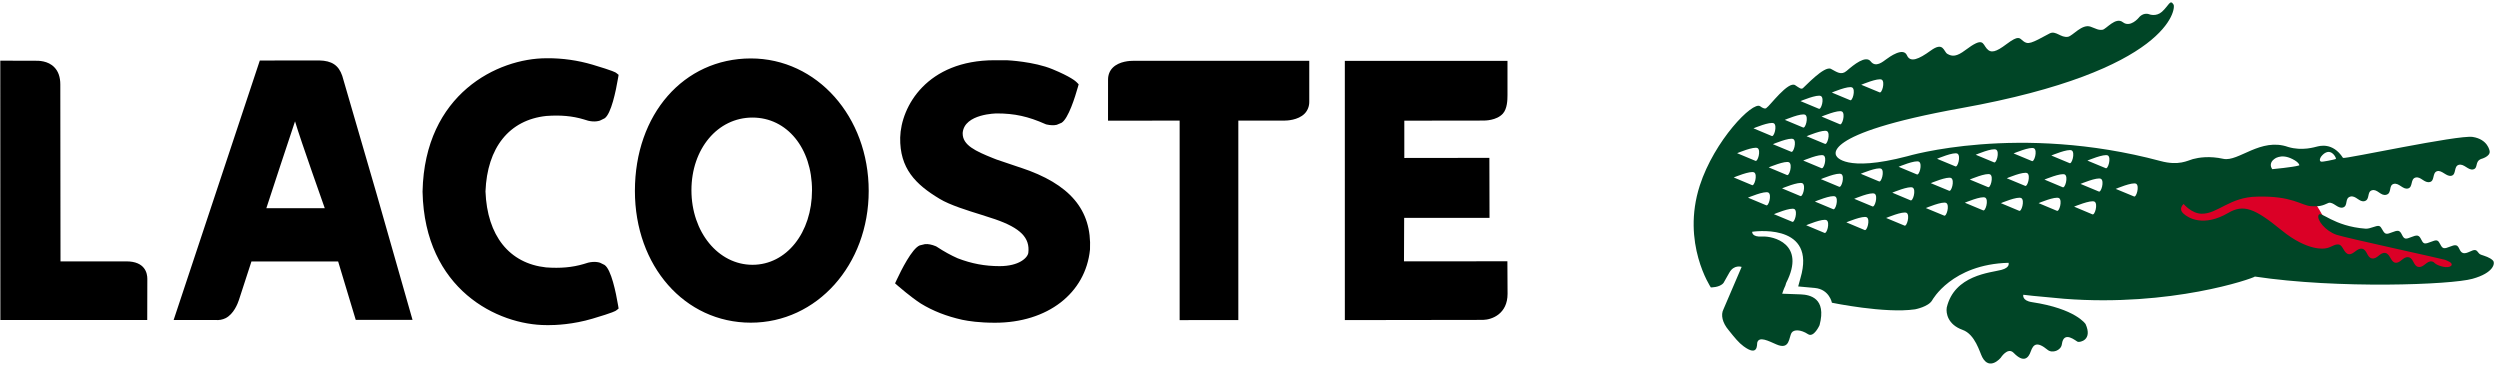 <svg width="160" height="24" viewBox="0 0 160 24" fill="none" xmlns="http://www.w3.org/2000/svg">
<path fill-rule="evenodd" clip-rule="evenodd" d="M148.904 14.139C148.412 13.617 148.327 12.693 147.329 12.611C146.36 12.403 145.395 12.18 144.417 12L138.673 12.745L138 15.212L147.289 16.177L149.711 17.464L156.038 18L159 17.142C155.931 16.353 152.788 15.724 149.804 14.741C149.437 14.607 149.183 14.361 148.904 14.139Z" fill="#DB0026"/>
<path d="M159.549 16.674C159.347 16.467 159.02 16.385 158.795 16.305C158.574 16.224 158.606 16.055 158.422 16.006C158.233 15.959 157.903 16.26 157.647 16.198C157.39 16.132 157.409 15.757 157.195 15.701C156.976 15.648 156.595 15.929 156.396 15.879C156.195 15.833 156.156 15.439 155.963 15.389C155.772 15.343 155.365 15.623 155.167 15.575C154.968 15.523 154.955 15.139 154.734 15.082C154.513 15.029 154.126 15.316 153.935 15.264C153.736 15.216 153.717 14.833 153.506 14.778C153.292 14.724 152.901 15.006 152.704 14.955C152.501 14.904 152.446 14.51 152.261 14.463C152.072 14.418 151.704 14.65 151.404 14.636C149.325 14.485 148.529 13.46 148.388 13.763C148.249 14.06 148.821 14.783 149.541 15.027C150.114 15.222 156.308 16.565 156.471 16.625C156.629 16.687 157.02 16.823 156.881 17C156.666 17.226 156.061 17.003 155.906 16.902C155.751 16.801 155.786 16.764 155.64 16.733C155.308 16.672 155.124 17.146 154.773 17.082C154.453 17.026 154.476 16.523 154.151 16.464C153.793 16.396 153.631 16.873 153.29 16.811C153.007 16.761 152.969 16.249 152.665 16.191C152.317 16.125 152.159 16.603 151.796 16.537C151.483 16.48 151.501 15.98 151.174 15.918C150.848 15.858 150.62 16.321 150.312 16.267C150.003 16.21 149.958 15.7 149.684 15.649C149.403 15.6 149.182 15.86 148.805 15.898C148.805 15.898 147.721 16.128 146.008 14.726C144.291 13.327 143.587 13.055 142.61 13.625C141.015 14.556 140.025 13.94 139.736 13.664C139.39 13.346 139.753 13.055 139.753 13.055C139.753 13.055 140.259 13.668 140.897 13.678C141.924 13.702 142.699 12.604 144.46 12.585C146.691 12.522 147.273 13.143 147.882 13.192C148.447 13.235 148.636 13.164 149.026 12.986H149.024C149.34 12.898 149.615 13.377 149.947 13.28C150.297 13.177 150.041 12.694 150.418 12.583C150.771 12.484 151.001 12.969 151.338 12.871C151.693 12.769 151.467 12.273 151.808 12.177C152.159 12.077 152.364 12.567 152.728 12.463C153.093 12.361 152.857 11.87 153.19 11.771C153.534 11.673 153.782 12.155 154.119 12.061C154.439 11.972 154.256 11.458 154.589 11.365C154.935 11.268 155.158 11.751 155.526 11.645C155.828 11.563 155.661 11.049 155.975 10.956C156.288 10.864 156.579 11.34 156.906 11.245C157.212 11.156 157.033 10.646 157.358 10.55C157.703 10.453 157.969 10.929 158.295 10.839C158.618 10.748 158.373 10.336 158.794 10.173C158.794 10.173 159.376 10.023 159.339 9.688C159.335 9.632 159.214 8.916 158.255 8.764C157.332 8.619 150.047 10.197 149.953 10.106C149.282 9.068 148.423 9.357 148.292 9.38C148.159 9.407 147.346 9.678 146.445 9.407C144.676 8.779 143.263 10.374 142.294 10.165C141.402 9.968 140.72 10.081 140.345 10.181C140.003 10.274 139.448 10.623 138.271 10.306C129.174 7.873 122.065 10 122.065 10C118.056 11.049 117.543 10 117.543 10C117.543 10 116.224 8.596 125.512 6.922C138.863 4.52 139.266 0.544 139.107 0.293C138.888 -0.072 138.804 0.358 138.365 0.753C137.996 1.081 137.567 0.919 137.567 0.919C137.147 0.761 136.878 1.137 136.878 1.137C136.878 1.137 136.338 1.794 135.86 1.42C135.401 1.06 134.791 1.872 134.563 1.904C134.291 1.942 134.157 1.838 133.792 1.706C133.243 1.516 132.654 2.299 132.353 2.354C131.892 2.437 131.568 1.928 131.171 2.143C129.985 2.785 129.798 2.874 129.479 2.624C129.243 2.435 129.208 2.231 128.415 2.825C127.741 3.332 127.418 3.426 127.147 3.104C126.869 2.78 126.94 2.337 125.781 3.209C125.228 3.625 124.945 3.633 124.628 3.446C124.39 3.305 124.391 2.635 123.56 3.242C122.807 3.788 122.26 4.027 122.046 3.542C121.811 2.998 120.923 3.643 120.718 3.795C120.504 3.946 120.048 4.348 119.728 3.933C119.408 3.516 118.643 4.139 118.188 4.534C117.836 4.841 117.552 4.604 117.181 4.409C116.76 4.183 115.499 5.562 115.385 5.644C115.27 5.723 115.182 5.644 114.893 5.453C114.449 5.158 113.251 6.796 113.057 6.903C113.057 6.903 112.975 7.044 112.649 6.8C112.184 6.454 109.717 8.997 108.786 11.875C107.596 15.565 109.493 18.394 109.493 18.394C109.493 18.394 110.063 18.408 110.306 18.106L110.675 17.454C110.975 16.91 111.465 17.081 111.465 17.081L110.302 19.794C110.118 20.151 110.229 20.656 110.636 21.134C111.019 21.614 111.283 21.939 111.59 22.162C112.534 22.858 112.437 22.034 112.462 21.932C112.573 21.491 113.196 21.829 113.686 22.041C114.574 22.431 114.475 21.569 114.67 21.288C114.805 21.086 115.242 21.077 115.716 21.388C116.085 21.63 116.452 20.811 116.452 20.811C116.912 19.067 115.83 18.865 115.245 18.84L114.061 18.797C114.061 18.797 114.139 18.532 114.262 18.283L114.315 18.107C115.607 15.586 113.448 15.099 112.802 15.139C112.09 15.189 112.14 14.833 112.14 14.833C112.14 14.833 116.041 14.231 115.314 17.473C115.314 17.473 115.17 18.037 115.084 18.332L116.156 18.43C117.079 18.52 117.243 19.375 117.243 19.375C117.243 19.375 120.636 20.078 122.561 19.797C122.561 19.797 123.421 19.637 123.66 19.217C123.66 19.217 124.907 16.916 128.546 16.819C128.546 16.819 128.674 17.117 128.092 17.272C127.396 17.456 125.073 17.601 124.59 19.691V19.699C124.537 20.042 124.655 20.772 125.604 21.111C126.414 21.397 126.699 22.551 126.867 22.863C127.338 23.747 128.043 22.901 128.043 22.901C128.043 22.901 128.491 22.187 128.874 22.583C129.522 23.252 129.823 22.915 129.97 22.489C130.132 22.03 130.366 21.83 131.045 22.388C131.334 22.631 131.903 22.444 131.96 22.029C132.08 21.116 132.867 21.841 132.98 21.877C133.115 21.917 133.94 21.772 133.478 20.742C133.478 20.742 132.855 19.761 130.045 19.337C129.386 19.239 129.491 18.865 129.491 18.865L130.109 18.934C130.294 18.957 131.928 19.099 132.102 19.121C138.956 19.651 144.157 17.829 144.314 17.7C149.638 18.499 156.878 18.226 158.238 17.843C159.604 17.465 159.706 16.84 159.549 16.674ZM148.555 10.018C148.666 9.877 148.771 9.798 148.868 9.759C149.281 9.575 149.545 10.151 149.495 10.172C149.492 10.174 149.483 10.176 149.479 10.177C149.478 10.178 149.478 10.18 149.477 10.181C149.412 10.206 148.615 10.383 148.537 10.342C148.379 10.257 148.555 10.018 148.555 10.018ZM145.528 10.2C145.528 10.2 145.63 10.098 145.83 10.046C146.026 9.99 146.323 9.981 146.717 10.18C147.169 10.405 147.157 10.581 147.157 10.581C147.139 10.588 147.119 10.593 147.1 10.598C146.772 10.698 145.426 10.827 145.426 10.827C145.349 10.729 145.318 10.614 145.336 10.499C145.355 10.385 145.422 10.28 145.528 10.2ZM120.433 5.099C120.659 5.236 120.442 6.022 120.281 5.906L119.119 5.425C119.119 5.425 120.201 4.967 120.433 5.099ZM118.543 5.602C118.772 5.735 118.557 6.523 118.396 6.406L117.237 5.923C117.237 5.923 118.314 5.465 118.543 5.602ZM117.889 7.139C118.119 7.273 117.904 8.062 117.74 7.948L116.579 7.46C116.579 7.46 117.659 7.005 117.889 7.139ZM116.784 9.202L115.622 8.719C115.622 8.719 116.702 8.26 116.931 8.395C117.164 8.53 116.942 9.318 116.784 9.202ZM116.565 10.759L115.406 10.275C115.406 10.275 116.484 9.819 116.714 9.951C116.944 10.084 116.73 10.87 116.565 10.759ZM116.543 6.15C116.774 6.284 116.556 7.068 116.395 6.956L115.232 6.471C115.232 6.471 116.315 6.013 116.543 6.15ZM115.536 7.348C115.763 7.482 115.548 8.266 115.387 8.155L114.227 7.671C114.227 7.671 115.306 7.212 115.536 7.348ZM113.465 9.228C113.465 9.228 114.547 8.768 114.774 8.904C115.005 9.037 114.787 9.823 114.625 9.709L113.465 9.228ZM114.354 11.197L113.196 10.712C113.196 10.712 114.276 10.256 114.504 10.391C114.735 10.524 114.519 11.31 114.354 11.197ZM113.528 7.894C113.757 8.025 113.541 8.812 113.379 8.698L112.222 8.213C112.222 8.213 113.296 7.758 113.528 7.894ZM112.484 9.479C112.714 9.612 112.499 10.403 112.333 10.287L111.175 9.804C111.175 9.804 112.255 9.35 112.484 9.479ZM110.959 11.357C110.959 11.357 112.039 10.902 112.268 11.036C112.499 11.169 112.279 11.957 112.12 11.843L110.959 11.357ZM113.029 13.134L111.87 12.65C111.87 12.65 112.95 12.191 113.18 12.326C113.409 12.461 113.19 13.246 113.029 13.134ZM114.692 14.189L113.532 13.707C113.532 13.707 114.613 13.249 114.843 13.382C115.07 13.514 114.851 14.306 114.692 14.189ZM115.212 12.542L114.051 12.056C114.051 12.056 115.132 11.601 115.361 11.732C115.591 11.866 115.373 12.652 115.212 12.542ZM116.754 14.9L115.596 14.416C115.596 14.416 116.671 13.959 116.903 14.093C117.132 14.228 116.919 15.011 116.754 14.9ZM117.311 13.383L116.152 12.899C116.152 12.899 117.231 12.444 117.459 12.579C117.688 12.711 117.475 13.499 117.311 13.383ZM117.695 11.948L116.536 11.464C116.536 11.464 117.614 11.009 117.846 11.143C118.076 11.278 117.856 12.061 117.695 11.948ZM119.325 14.717L118.166 14.23C118.166 14.23 119.245 13.776 119.476 13.908C119.708 14.042 119.488 14.832 119.325 14.717ZM119.827 13.206L118.668 12.723C118.668 12.723 119.749 12.264 119.978 12.4C120.204 12.53 119.987 13.319 119.827 13.206ZM120.247 11.605L119.088 11.122C119.088 11.122 120.167 10.668 120.399 10.8C120.626 10.934 120.409 11.72 120.247 11.605ZM121.875 14.433L120.712 13.95C120.712 13.95 121.793 13.492 122.025 13.625C122.252 13.763 122.033 14.55 121.875 14.433ZM122.264 12.817L121.106 12.331C121.106 12.331 122.186 11.875 122.415 12.008C122.645 12.143 122.427 12.927 122.264 12.817ZM122.669 11.158L121.51 10.674C121.51 10.674 122.588 10.218 122.819 10.351C123.048 10.488 122.831 11.272 122.669 11.158ZM124.413 13.794L123.253 13.315C123.253 13.315 124.333 12.858 124.56 12.991C124.793 13.124 124.575 13.909 124.413 13.794ZM124.731 12.203L123.569 11.722C123.569 11.722 124.648 11.265 124.876 11.396C125.112 11.532 124.891 12.321 124.731 12.203ZM125.133 10.643L123.97 10.162C123.97 10.162 125.053 9.702 125.28 9.835C125.509 9.97 125.293 10.759 125.133 10.643ZM126.909 13.458L125.749 12.974C125.749 12.974 126.826 12.516 127.058 12.65C127.29 12.785 127.072 13.57 126.909 13.458ZM127.225 11.972L126.065 11.49C126.065 11.49 127.146 11.029 127.374 11.166C127.603 11.296 127.386 12.087 127.225 11.972ZM127.607 10.386L126.445 9.904C126.445 9.904 127.526 9.442 127.757 9.579C127.987 9.714 127.772 10.498 127.607 10.386ZM129.214 13.486L128.057 13.002C128.057 13.002 129.135 12.543 129.365 12.68C129.595 12.812 129.377 13.599 129.214 13.486ZM129.597 11.89L128.434 11.408C128.434 11.408 129.517 10.948 129.747 11.084C129.974 11.219 129.757 12.004 129.597 11.89ZM130.031 10.302L128.87 9.819C128.87 9.819 129.951 9.359 130.181 9.496C130.413 9.629 130.193 10.416 130.031 10.302ZM131.63 13.486L130.47 13C130.47 13 131.549 12.543 131.778 12.68C132.008 12.812 131.794 13.599 131.63 13.486ZM132.002 11.979L130.844 11.493C130.844 11.493 131.922 11.041 132.151 11.17C132.381 11.305 132.165 12.093 132.002 11.979ZM132.441 10.436L131.284 9.953C131.284 9.953 132.363 9.497 132.593 9.629C132.819 9.763 132.602 10.55 132.441 10.436ZM133.902 13.713L132.742 13.225C132.742 13.225 133.822 12.772 134.052 12.907C134.284 13.038 134.067 13.826 133.902 13.713ZM134.312 12.252L133.153 11.77C133.153 11.77 134.235 11.313 134.462 11.447C134.694 11.583 134.47 12.367 134.312 12.252ZM134.755 10.759L133.593 10.278C133.593 10.278 134.674 9.82 134.905 9.951C135.133 10.084 134.913 10.87 134.755 10.759ZM136.563 12.567L135.405 12.089C135.405 12.089 136.483 11.63 136.715 11.761C136.943 11.897 136.725 12.683 136.563 12.567Z" fill="#004526"/>
<path d="M21.905 4.855C21.673 4.175 21.233 3.883 20.428 3.869C20.354 3.867 16.628 3.873 16.628 3.873L11.112 20.48H13.797C14.015 20.501 14.236 20.461 14.437 20.363C14.959 20.099 15.215 19.43 15.29 19.201C15.29 19.207 16.04 16.887 16.092 16.736L21.641 16.734C21.757 17.125 22.768 20.473 22.768 20.473H26.402L24.097 12.391L21.905 4.855ZM20.785 13.325L17.046 13.325C17.45 12.104 18.454 9.015 18.882 7.765C19.253 9.026 20.776 13.284 20.785 13.325ZM48.052 3.74H48.05C43.752 3.747 40.634 7.314 40.634 12.219C40.634 17.026 43.821 20.651 48.052 20.651C52.281 20.651 55.597 16.95 55.597 12.219C55.597 7.464 52.281 3.74 48.052 3.74ZM48.16 16.947C45.969 16.947 44.252 14.851 44.252 12.175C44.252 9.522 45.932 7.524 48.157 7.524C50.367 7.524 51.969 9.479 51.969 12.175C51.968 14.897 50.33 16.947 48.16 16.947V16.947ZM65.321 10.729L65.18 10.684C65.184 10.686 63.782 10.215 63.779 10.21L63.57 10.128C62.425 9.671 61.612 9.287 61.612 8.55V8.496C61.726 7.273 63.779 7.26 63.799 7.26C64.932 7.26 65.802 7.451 66.905 7.941L66.928 7.951L66.976 7.966C67.23 8.023 67.453 8.031 67.634 7.987L67.939 7.859C68.377 7.593 68.813 6.181 68.981 5.586L69.035 5.395L68.9 5.258C68.847 5.202 68.526 4.91 67.357 4.428C66.169 3.936 64.486 3.859 64.486 3.859L63.656 3.855C59.32 3.855 57.664 6.814 57.612 8.801C57.576 10.781 58.595 11.8 60.136 12.725C60.78 13.12 61.957 13.483 62.811 13.747C62.807 13.743 63.695 14.034 63.695 14.034C65.31 14.595 65.927 15.218 65.812 16.184C65.761 16.504 65.215 17.033 63.975 17.033C63.031 17.033 62.179 16.872 61.291 16.53C60.865 16.343 60.424 16.101 59.958 15.795L59.935 15.78L59.888 15.757C59.63 15.65 59.399 15.606 59.201 15.624L58.86 15.706C58.362 15.912 57.669 17.309 57.393 17.9L57.284 18.134L57.472 18.299C57.505 18.324 58.276 19.001 58.93 19.425C59.701 19.897 60.566 20.239 61.587 20.467C61.999 20.55 62.654 20.655 63.678 20.655C67.038 20.655 69.479 18.773 69.76 15.97C69.882 13.428 68.471 11.769 65.321 10.729V10.729ZM72.504 3.893C72.365 3.891 71.632 3.907 71.21 4.338C71.016 4.535 70.915 4.798 70.915 5.095L70.913 7.723C70.913 7.723 74.966 7.719 75.497 7.719V20.487L79.253 20.483V7.719C79.753 7.718 82.203 7.718 82.203 7.718C82.342 7.718 83.074 7.701 83.496 7.272C83.591 7.175 83.666 7.058 83.718 6.927C83.769 6.796 83.794 6.655 83.793 6.512V3.893H72.504ZM8.088 16.728H3.872C3.872 16.116 3.86 5.408 3.86 5.408C3.86 4.938 3.733 4.565 3.477 4.305C3.069 3.88 2.461 3.883 2.234 3.888L0.019 3.883L0.024 20.48H9.423L9.429 17.843C9.429 17.505 9.299 16.728 8.088 16.728V16.728ZM34.959 7.422C35.87 7.354 36.636 7.422 37.359 7.64C37.748 7.784 38.098 7.812 38.395 7.719L38.695 7.572C39.115 7.286 39.416 5.827 39.558 4.986L39.591 4.789L39.438 4.667C39.399 4.636 39.28 4.544 37.919 4.138C36.977 3.861 36.007 3.723 35.032 3.727L34.972 3.728C31.862 3.728 27.178 5.998 27.044 12.249V12.285C27.178 18.538 31.862 20.807 34.975 20.807L35.032 20.81C35.576 20.812 36.678 20.763 37.919 20.395C39.28 19.992 39.399 19.898 39.439 19.867L39.591 19.748L39.559 19.549C39.417 18.704 39.116 17.248 38.695 16.96V16.958L38.397 16.812C38.099 16.722 37.748 16.752 37.354 16.898C36.635 17.111 35.869 17.181 34.948 17.114C32.592 16.859 31.178 15.086 31.071 12.253C31.177 9.447 32.592 7.674 34.959 7.422H34.959ZM94.919 20.473C95.499 20.458 96.484 20.081 96.484 18.805L96.473 16.722L89.855 16.726C89.855 16.726 89.866 14.338 89.866 13.943H95.329L95.32 10.103C95.32 10.103 90.417 10.11 89.876 10.11C89.874 9.656 89.876 8.18 89.876 7.723C90.417 7.723 94.891 7.716 94.891 7.716C95.028 7.719 95.777 7.719 96.183 7.272C96.466 6.958 96.479 6.387 96.479 6.089V3.897H86.069L86.07 20.486L94.919 20.473Z" fill="black"/>
</svg>
